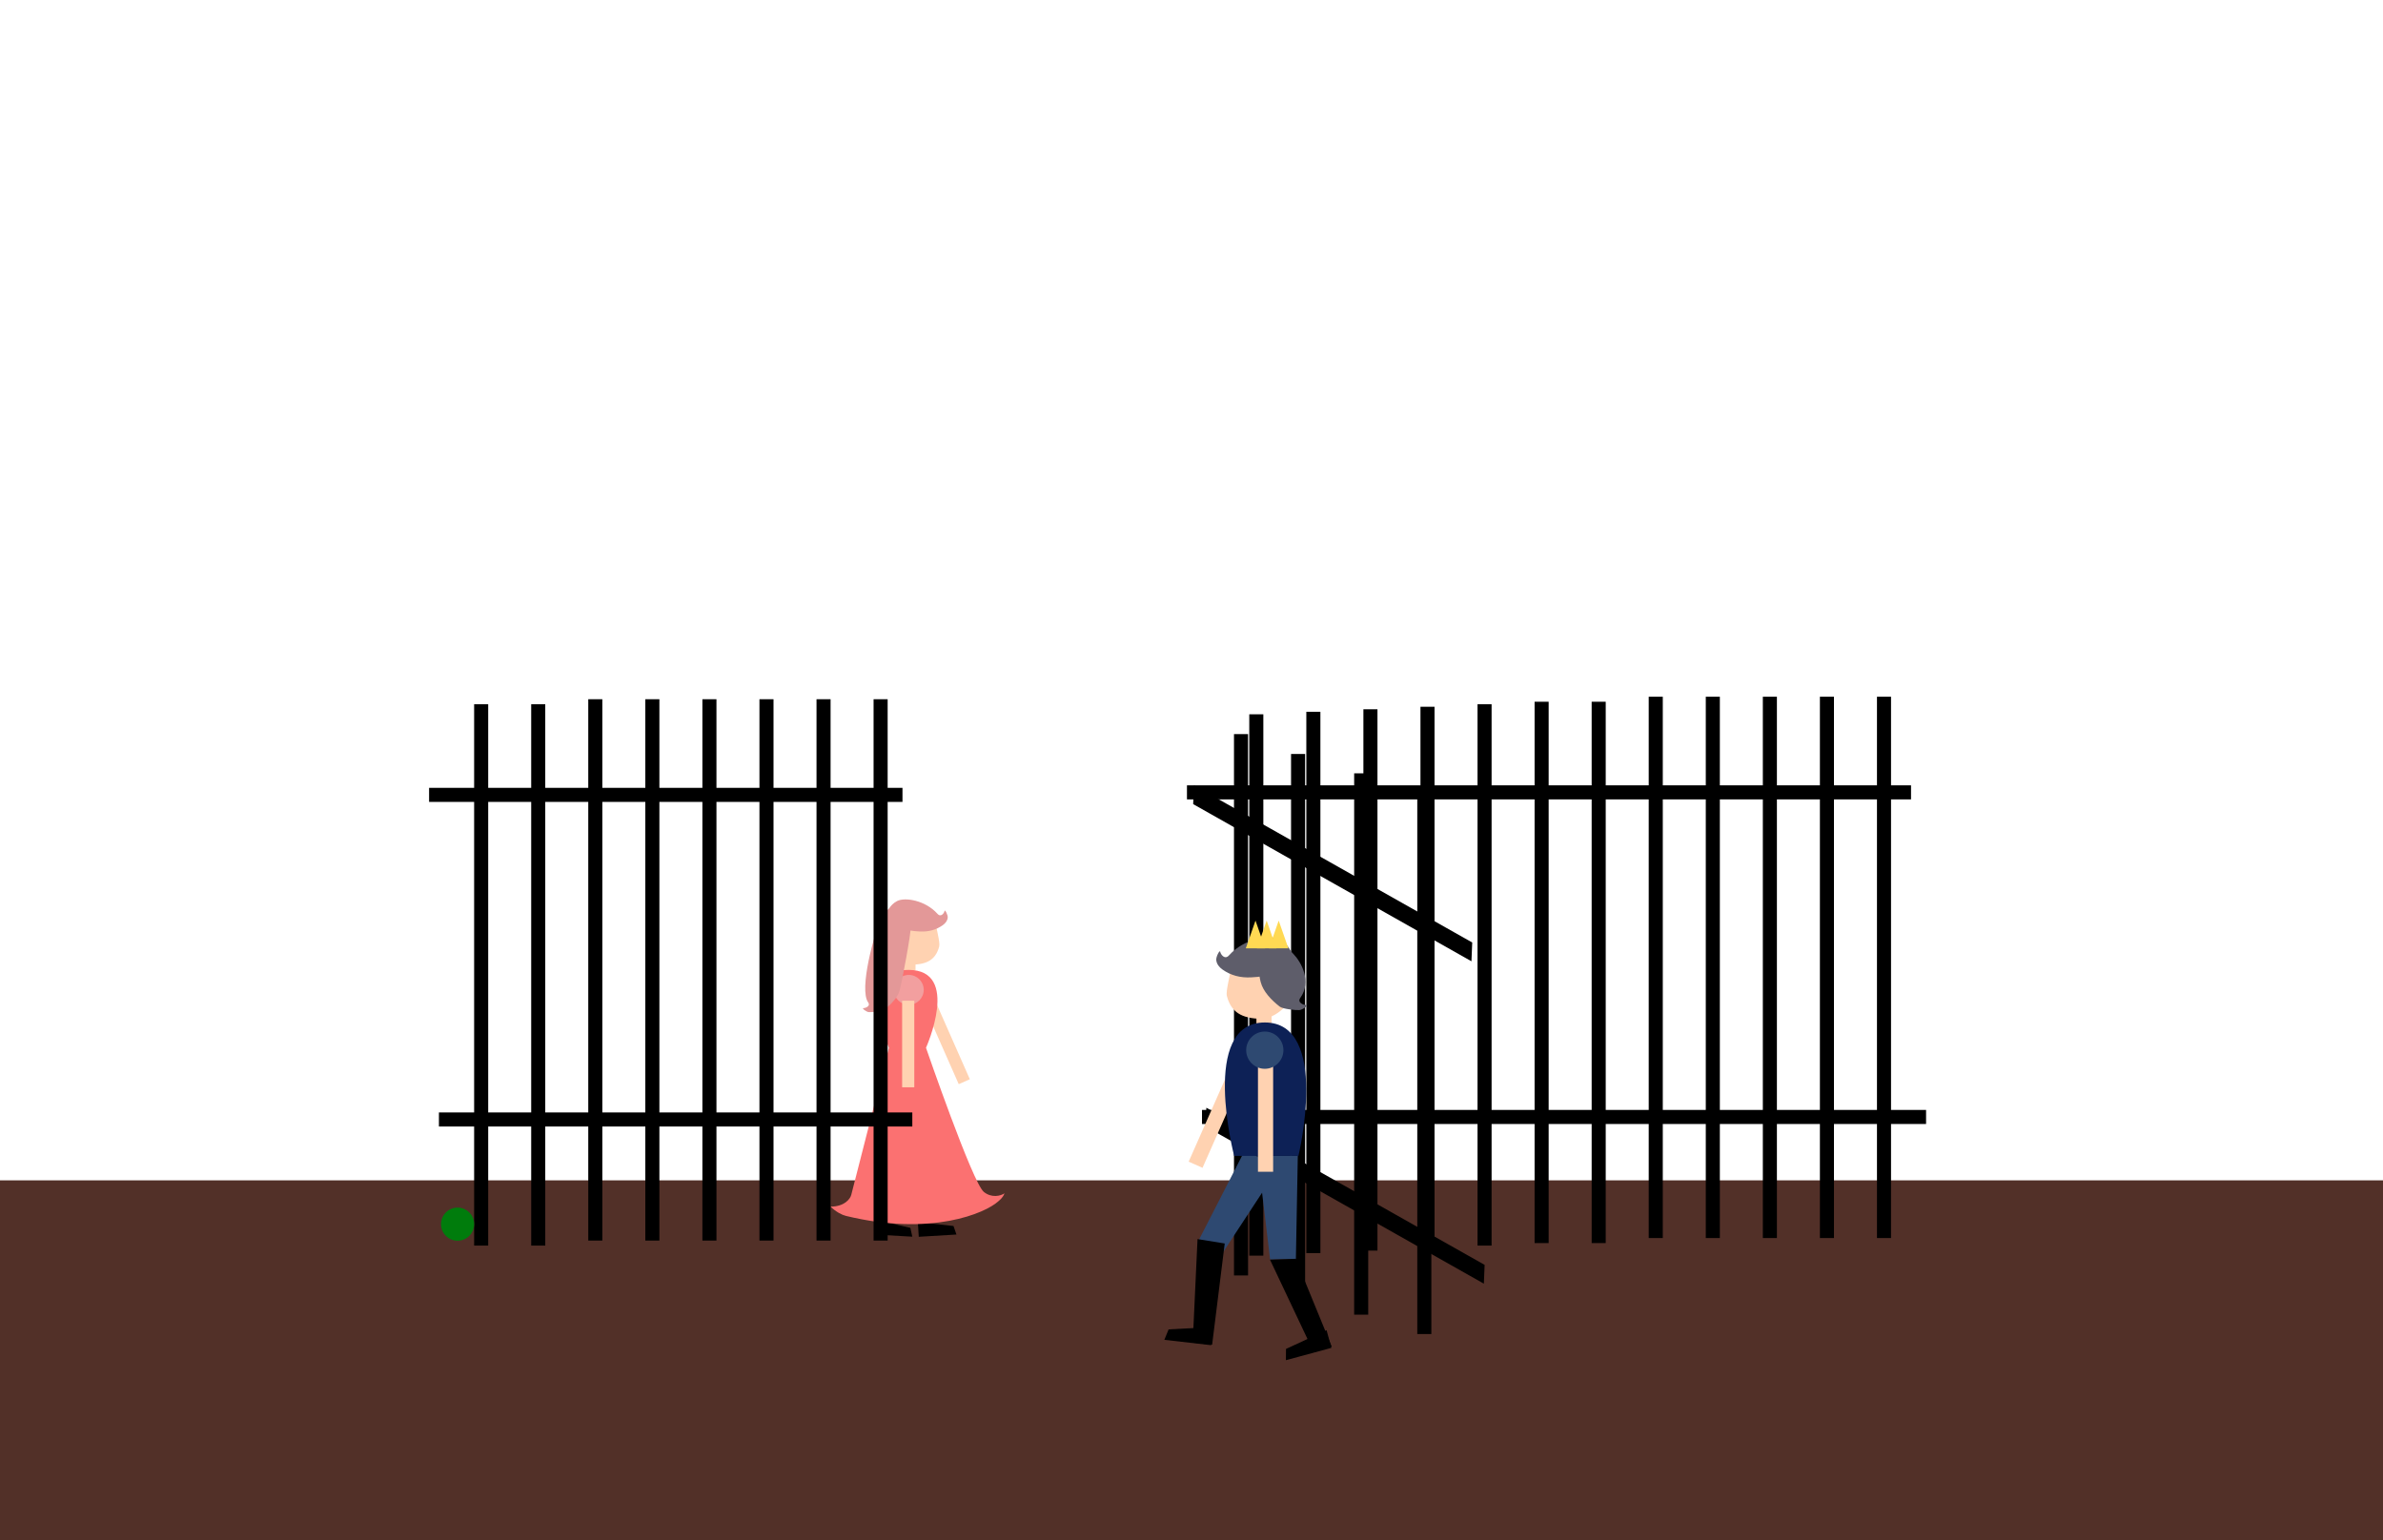 <svg width="1728" height="1117" viewBox="0 0 1728 1117" fill="none" xmlns="http://www.w3.org/2000/svg">
<g clip-path="url(#clip0_121_307)">
<rect y="856.116" width="1734.68" height="260.884" fill="#523028"/>
<path d="M691.411 889.226L665.585 886.413L666.224 897.055L693.556 895.414L691.411 889.226Z" fill="black"/>
<path d="M660.14 890.581L634.82 884.773L634.211 895.416L661.548 896.978L660.14 890.581Z" fill="black"/>
<path d="M639.755 671.101C639.755 687.09 648.202 696.678 658.993 699.775C670.398 699.775 678.211 697.449 681.051 686.457C681.866 683.303 678.659 672.941 678.659 669.376C673.823 656.839 673.03 661.329 660.882 659.216C646.204 659.216 647.677 659.48 639.755 671.101Z" fill="#FFD2B1"/>
<path d="M679.805 662.811C671.055 653.002 656.32 650.621 650.608 653.497C644.895 656.373 643.222 662.079 643.222 662.079C643.222 662.079 644.126 664.51 645.014 665.916C647.486 669.828 650.174 671.483 654.484 673.147C659.439 675.059 661.253 675.279 666.856 675.603C673.083 675.963 678.747 674.532 683.645 671.035C685.5 669.71 686.935 667.951 687.227 665.656C687.487 663.616 685.129 659.333 684.923 660.722C684.717 662.112 682.366 665.682 679.805 662.811Z" fill="#E39898"/>
<rect width="8.815" height="8.815" transform="matrix(-1 0 0 1 663.885 695.182)" fill="#FFD2B1"/>
<rect width="8.815" height="62.804" transform="matrix(-0.915 0.404 0.404 0.915 677.9 725.321)" fill="#FFD2B1"/>
<path d="M658.794 703.476C620.663 703.476 644.546 759.967 644.546 759.967C644.546 759.967 627.916 825.016 617.26 866.697C616.487 869.72 612.157 875.185 602.236 875.185C606.225 878.985 610.455 881.182 613.375 881.894C675.382 897.011 714.503 879.814 723.767 871.449C724.741 870.569 727.196 868.815 728.407 865.537C725.453 867.506 718.961 869.014 713.399 864.494C705.186 857.822 671.474 759.967 671.474 759.967C671.474 759.967 696.924 703.476 658.794 703.476Z" fill="#FB7171"/>
<circle r="10.826" transform="matrix(-1 0 0 1 659.01 717.946)" fill="#F29F9F"/>
<path d="M629.52 727.024C622.717 717.506 634.081 676.269 638.99 666.243C643.898 656.217 650.427 657.523 650.427 657.523C650.427 657.523 652.285 660.89 653.365 661.93C656.372 664.822 660.057 667.969 660.394 672.091C660.782 676.831 653.86 712.791 652.549 717.822C651.092 723.413 646.262 728.349 641.52 732.072C639.724 733.483 632.349 734.27 630.081 734.12C628.066 733.986 624.672 731.129 626.054 731.194C627.435 731.259 631.511 729.81 629.52 727.024Z" fill="#E39898"/>
<rect width="8.815" height="62.804" transform="matrix(-1 0 0 1 662.984 725.824)" fill="#FFD2B1"/>
<rect x="343.812" y="510.801" width="10.197" height="392.637" fill="black"/>
<rect x="311.154" y="581.631" width="10.197" height="343.264" transform="rotate(-90 311.154 581.631)" fill="black"/>
<rect x="318.284" y="817.068" width="10.197" height="343.264" transform="rotate(-90 318.284 817.068)" fill="black"/>
<rect x="385.19" y="510.801" width="10.197" height="392.637" fill="black"/>
<rect x="426.569" y="507.157" width="10.197" height="392.637" fill="black"/>
<rect x="467.948" y="507.157" width="10.197" height="392.637" fill="black"/>
<rect x="509.327" y="507.157" width="10.197" height="392.637" fill="black"/>
<rect x="550.706" y="507.157" width="10.197" height="392.637" fill="black"/>
<rect x="592.086" y="507.157" width="10.197" height="392.637" fill="black"/>
<rect x="633.465" y="507.157" width="10.197" height="392.637" fill="black"/>
<rect x="1112.79" y="508.979" width="10.197" height="392.637" fill="black"/>
<rect x="1071.41" y="510.801" width="10.197" height="392.637" fill="black"/>
<rect x="1030.03" y="512.623" width="10.197" height="392.637" fill="black"/>
<rect x="988.651" y="514.445" width="10.197" height="392.637" fill="black"/>
<rect x="947.272" y="516.267" width="10.197" height="392.637" fill="black"/>
<rect x="905.893" y="518.089" width="10.197" height="392.637" fill="black"/>
<rect x="894.81" y="532.454" width="10.197" height="392.637" fill="black"/>
<rect x="936.189" y="546.866" width="10.197" height="392.637" fill="black"/>
<rect x="981.953" y="560.908" width="10.197" height="392.637" fill="black"/>
<rect x="1027.72" y="574.95" width="10.197" height="392.637" fill="black"/>
<rect x="860.708" y="579.809" width="10.197" height="525.05" transform="rotate(-90 860.708 579.809)" fill="black"/>
<rect x="871.614" y="815.246" width="10.197" height="525.05" transform="rotate(-90 871.614 815.246)" fill="black"/>
<rect width="13.639" height="231.68" transform="matrix(0.041 -0.999 0.871 0.492 865.213 583.24)" fill="black"/>
<rect width="13.639" height="231.68" transform="matrix(0.041 -0.999 0.871 0.492 874.21 817.068)" fill="black"/>
<rect x="1154.17" y="508.979" width="10.197" height="392.637" fill="black"/>
<rect x="1195.55" y="505.335" width="10.197" height="392.637" fill="black"/>
<rect x="1236.93" y="505.335" width="10.197" height="392.637" fill="black"/>
<rect x="1278.3" y="505.335" width="10.197" height="392.637" fill="black"/>
<rect x="1319.68" y="505.335" width="10.197" height="392.637" fill="black"/>
<rect x="1361.06" y="505.335" width="10.197" height="392.637" fill="black"/>
<path d="M941.18 703.264C941.18 723.211 930.642 735.172 917.18 739.035C902.952 739.035 893.205 736.134 889.662 722.422C888.645 718.487 892.646 705.56 892.646 701.112C898.68 685.473 899.668 691.074 914.823 688.438C933.134 688.438 931.296 688.767 941.18 703.264Z" fill="#FFD2B1"/>
<path d="M891.217 692.923C902.133 680.686 920.514 677.716 927.641 681.303C934.768 684.891 936.855 692.009 936.855 692.009C936.855 692.009 935.727 695.043 934.619 696.797C931.535 701.676 928.182 703.742 922.805 705.817C916.623 708.203 914.361 708.477 907.37 708.881C899.603 709.33 892.537 707.545 886.426 703.182C884.111 701.529 882.322 699.335 881.958 696.472C881.633 693.927 884.575 688.584 884.832 690.317C885.089 692.051 888.022 696.505 891.217 692.923Z" fill="#5E5D6A"/>
<path d="M942.902 723.78C951.389 711.906 943.568 697.828 938.096 692.143C932.625 686.458 930.587 683.109 930.587 683.109C930.587 683.109 928.027 684.651 926.679 685.948C922.928 689.557 913.453 688.44 913.032 693.583C912.548 699.496 912.537 706.024 914.173 712.3C915.99 719.275 922.015 725.433 927.931 730.078C930.172 731.837 939.372 732.819 942.201 732.632C944.716 732.465 948.949 728.9 947.226 728.981C945.502 729.062 940.418 727.255 942.902 723.78Z" fill="#5E5D6A"/>
<path d="M910.401 667.71L917.419 687.827H903.383L910.401 667.71Z" fill="#FFD953"/>
<path d="M918.504 667.71L925.522 687.827H911.486L918.504 667.71Z" fill="#FFD953"/>
<path d="M927.231 667.71L934.25 687.827H920.213L927.231 667.71Z" fill="#FFD953"/>
<rect x="893.593" y="770.905" width="10.996" height="78.35" transform="rotate(23.825 893.593 770.905)" fill="#FFD2B1"/>
<path d="M903.486 832.751L925.594 849.197L884.809 911.429L868.23 901.512L903.486 832.751Z" fill="#2E4971"/>
<path d="M868.371 898.728L888.096 901.908L878.968 975.28L864.884 973.826L868.371 898.728Z" fill="black"/>
<path d="M847.4 964.225L879.76 962.462L878.247 975.675L844.311 971.79L847.4 964.225Z" fill="black"/>
<path d="M932.526 978.387L961.944 964.791L965.421 977.627L932.451 986.558L932.526 978.387Z" fill="black"/>
<path d="M911.972 838.394L941.09 838.394L939.694 913.315L921.016 913.555L911.972 838.394Z" fill="#2E4971"/>
<path d="M920.907 913.625L939.591 913.01L965.703 976.728L952.683 980.849L920.907 913.625Z" fill="black"/>
<rect x="911.077" y="733.307" width="10.996" height="10.996" fill="#FFD2B1"/>
<path d="M917.175 741.609C964.743 741.609 941.538 838.393 941.538 838.393H894.937C894.937 838.393 869.606 741.609 917.175 741.609Z" fill="#0D2156"/>
<rect x="912.2" y="771.533" width="10.996" height="78.35" fill="#FFD2B1"/>
<circle cx="917.158" cy="761.705" r="13.506" fill="#2E4971"/>
<circle cx="331.801" cy="887.897" r="12.011" fill="#007C0C"/>
</g>
<defs>
<clipPath id="clip0_121_307">
<rect width="1728" height="1117" fill="white"/>
</clipPath>
</defs>
</svg>
